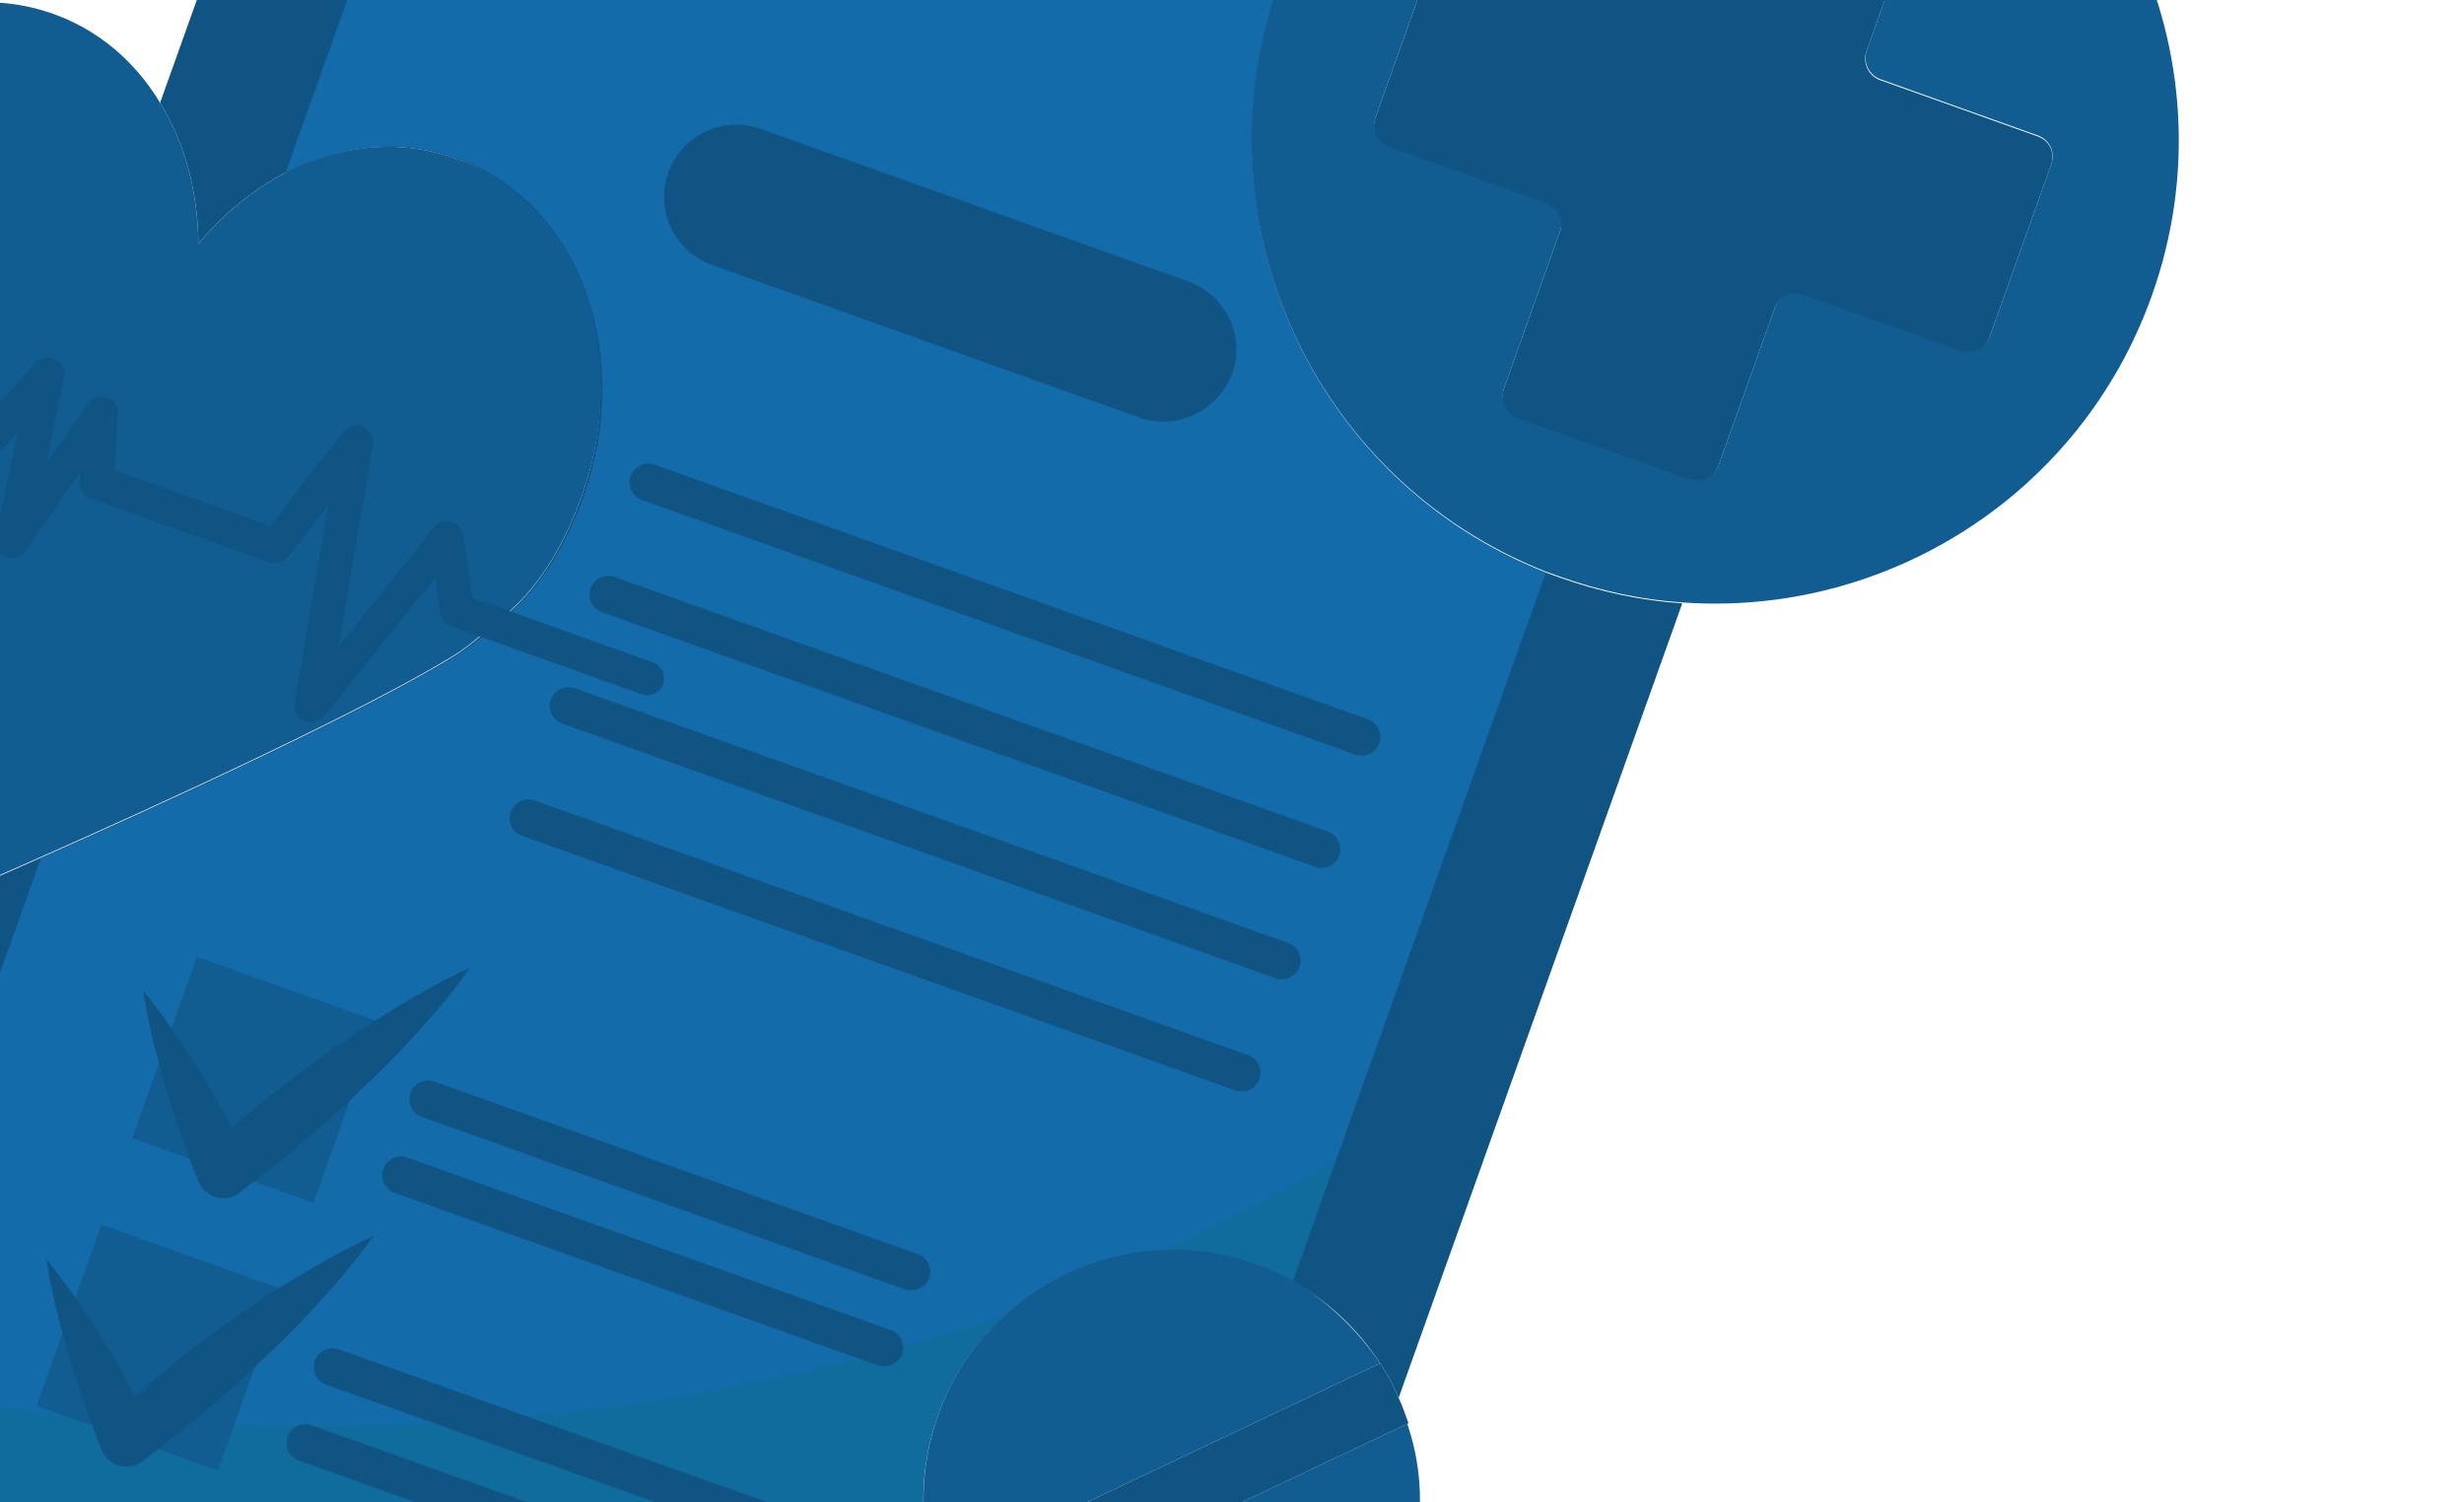 <svg width="164" height="100" viewBox="0 0 164 100" fill="none" xmlns="http://www.w3.org/2000/svg">
<path d="M83.52 84.186C84.402 84.501 85.205 84.854 85.986 85.266C88.427 86.602 90.402 88.5 91.856 90.744C92.335 91.445 92.772 92.264 93.092 93.042L111.97 40.159C109.247 39.983 106.474 39.391 103.769 38.425C103.474 38.32 103.121 38.194 102.827 38.089C87.407 32.054 79.456 14.758 85.083 -1.007C85.293 -1.595 85.503 -2.183 85.772 -2.751C87.145 -6.041 89.103 -8.923 91.388 -11.423L83.153 -14.363C84.3 -15.347 85.157 -16.632 85.681 -18.103C87.34 -22.75 84.92 -27.858 80.273 -29.517C75.626 -31.176 70.517 -28.756 68.858 -24.109C68.312 -22.579 68.241 -21.079 68.447 -19.613L35.27 -31.456C29.918 -33.367 24.011 -30.568 22.1 -25.215L10.655 6.844C12.299 9.486 13.177 12.784 13.203 16.242C14.845 14.242 16.794 12.683 18.853 11.561C22.449 9.661 26.529 9.194 30.294 10.538C38.352 13.415 42.11 23.511 38.708 33.04C37.616 36.099 36.037 38.851 33.903 40.742C33.117 41.456 31.428 42.843 30.546 43.456C24.879 47.071 10.217 53.774 2.579 57.149C-0.333 58.431 -2.147 59.242 -2.147 59.242C-2.147 59.242 -3.61 56.465 -5.619 52.432L-23.027 101.197C-24.938 106.549 -22.118 112.397 -16.765 114.308L64.235 143.224C65.706 143.749 67.243 143.9 68.748 143.774C68.071 143.068 67.495 142.266 67.041 141.308C65.945 138.993 65.881 136.384 66.679 134.148C67.477 131.913 69.178 129.934 71.493 128.837L82.109 123.806L85.427 114.512C82.272 116.105 78.626 116.66 75.004 116.03C74.138 115.854 73.294 115.619 72.411 115.304C68.882 114.044 66.008 111.692 64.075 108.747C63.251 107.524 62.667 106.188 62.184 104.756C61.129 101.395 61.107 97.739 62.388 94.151C65.492 85.643 74.932 81.121 83.52 84.186ZM76.241 -18.223C74.653 -18.79 73.762 -20.567 74.35 -22.214C74.938 -23.861 76.694 -24.694 78.341 -24.106C79.988 -23.518 80.82 -21.762 80.232 -20.114C79.644 -18.467 77.829 -17.656 76.241 -18.223Z" fill="#105484"/>
<path d="M62.426 94.231C61.166 97.76 61.166 101.474 62.221 104.835C62.705 106.268 63.289 107.604 64.113 108.826C66.046 111.771 68.861 114.103 72.449 115.384C73.332 115.699 74.176 115.934 75.042 116.11L71.388 126.346C69.855 130.64 65.166 132.813 60.931 131.301L-6.481 107.236C-10.775 105.703 -12.947 101.014 -11.436 96.779L2.718 57.132C10.355 53.757 25.018 47.054 30.685 43.44C31.546 42.885 33.235 41.498 34.041 40.725C36.197 38.775 37.776 36.023 38.847 33.023C42.249 23.494 38.491 13.398 30.432 10.521C26.668 9.177 22.588 9.644 18.992 11.544L28.315 -14.574C29.827 -18.809 34.537 -21.041 38.772 -19.529L85.831 -2.73C85.562 -2.162 85.352 -1.574 85.142 -0.986C79.535 14.72 87.428 31.995 102.886 38.11L86.024 85.346C85.243 84.934 84.44 84.581 83.558 84.266C74.932 81.121 65.492 85.643 62.426 94.231Z" fill="#136BA9"/>
<path opacity="0.14" d="M72.449 115.384C68.92 114.124 66.046 111.771 64.113 108.826C63.289 107.604 62.705 106.268 62.221 104.835C61.166 101.474 61.145 97.819 62.426 94.231C63.371 91.584 64.921 89.285 66.954 87.491C46.376 94.603 20.395 97.531 -9.878 92.229L-11.473 96.699C-13.007 100.993 -10.754 105.644 -6.519 107.156L60.893 131.221C65.187 132.754 69.838 130.501 71.35 126.266L75.004 116.03C74.138 115.854 73.273 115.678 72.449 115.384ZM77.495 83.229C79.511 83.153 81.52 83.472 83.579 84.207C84.461 84.522 85.263 84.875 86.045 85.287L88.943 77.169C85.38 79.346 81.545 81.359 77.495 83.229Z" fill="#007250"/>
<path d="M38.729 32.981C37.637 36.04 36.058 38.792 33.924 40.683C33.138 41.397 31.449 42.784 30.567 43.398C24.9 47.012 10.238 53.715 2.6 57.09C-0.311 58.372 -2.126 59.183 -2.126 59.183C-2.126 59.183 -3.589 56.406 -5.598 52.373C-9.502 44.546 -15.579 32.031 -17.492 26.242C-17.786 25.208 -18.215 23.065 -18.37 22.015C-18.803 19.141 -18.283 16.011 -17.212 13.011C-13.81 3.482 -4.509 -1.952 3.55 0.925C6.609 2.017 9.033 4.142 10.655 6.844C12.299 9.486 13.177 12.784 13.203 16.242C14.845 14.242 16.795 12.683 18.853 11.561C22.449 9.661 26.529 9.194 30.294 10.538C38.453 13.318 42.152 23.393 38.729 32.981Z" fill="#115C91"/>
<path d="M-9.011 39.084C-9.07 39.063 -9.07 39.063 -9.011 39.084C-9.599 38.874 -9.864 38.316 -9.734 37.765L-5.295 21.244L-8.87 26.799C-9.156 27.228 -9.693 27.434 -10.164 27.266L-14.282 25.796C-14.752 25.628 -15 25.208 -15.03 24.733L-14.992 22.027L-16.933 24.12C-17.235 24.41 -17.693 24.578 -18.105 24.431L-28.634 20.672C-29.223 20.462 -29.525 19.824 -29.315 19.235C-29.105 18.647 -28.467 18.345 -27.879 18.555L-18.055 22.061L-14.64 18.439C-14.316 18.09 -13.82 18.002 -13.409 18.149C-12.997 18.296 -12.69 18.737 -12.72 19.191L-12.761 23.951L-10.232 24.854L-3.309 14.194C-3.023 13.765 -2.427 13.581 -1.956 13.749C-1.448 13.996 -1.162 14.496 -1.351 15.026L-5.126 29.131L-4.488 27.899C-4.24 27.391 -3.643 27.206 -3.173 27.374L-1.173 28.088L2.348 24.172C2.671 23.823 3.247 23.697 3.696 23.924C4.146 24.15 4.373 24.629 4.264 25.121L3.075 30.864L5.827 26.873C6.112 26.444 6.629 26.297 7.1 26.465C7.57 26.633 7.877 27.074 7.827 27.587L7.63 31.297L17.983 34.992L22.877 28.715C23.221 28.307 23.738 28.16 24.187 28.387C24.637 28.614 24.923 29.114 24.814 29.605L22.555 42.991L28.886 35.104C29.15 34.734 29.587 34.625 30.02 34.713C30.432 34.86 30.78 35.184 30.831 35.6L31.453 39.801L43.453 44.085C44.042 44.295 44.344 44.934 44.134 45.522C43.924 46.11 43.286 46.413 42.697 46.203L30.05 41.688C29.639 41.541 29.37 41.18 29.298 40.822L28.953 38.444L21.547 47.672C21.203 48.08 20.707 48.168 20.237 48C19.787 47.773 19.501 47.273 19.59 46.84L21.865 33.593L19.164 37.072C18.899 37.442 18.382 37.589 17.912 37.421L6.029 33.179C5.559 33.011 5.252 32.57 5.302 32.057L5.336 31.406L1.669 36.663C1.383 37.091 0.787 37.276 0.337 37.05C-0.113 36.823 -0.398 36.323 -0.289 35.831L1.163 28.789L-0.151 30.243C-0.475 30.592 -0.912 30.701 -1.324 30.554L-3.088 29.924L-7.797 38.656C-7.944 39.067 -8.54 39.252 -9.011 39.084Z" fill="#105484"/>
<path d="M91.856 90.744L82.437 95.207L62.242 104.777C61.187 101.416 61.166 97.76 62.447 94.172C65.513 85.584 75.011 81.083 83.6 84.148C84.482 84.463 85.285 84.816 86.066 85.228C88.407 86.66 90.382 88.559 91.856 90.744Z" fill="#115C91"/>
<path d="M93.543 105.339C92.052 109.516 89.061 112.693 85.406 114.571C82.251 116.164 78.605 116.719 74.983 116.089C74.117 115.913 73.273 115.678 72.391 115.363C68.861 114.103 65.987 111.75 64.054 108.805L80.258 101.127L92.151 95.491L93.668 94.773C94.803 98.096 94.824 101.751 93.543 105.339Z" fill="#115C91"/>
<path d="M93.748 94.735L92.231 95.454L80.338 101.089L64.134 108.768C63.31 107.545 62.726 106.209 62.242 104.777L82.437 95.207L91.856 90.744C92.335 91.445 92.773 92.264 93.092 93.042C93.357 93.6 93.542 94.197 93.748 94.735Z" fill="#105484"/>
<path d="M124.515 -19.692C112.457 -23.997 99.479 -20.34 91.409 -11.482C89.124 -8.982 87.225 -6.079 85.793 -2.81C85.524 -2.242 85.314 -1.654 85.104 -1.066C79.497 14.64 87.39 31.915 102.848 38.03C103.142 38.135 103.495 38.261 103.789 38.366C106.495 39.332 109.268 39.924 111.991 40.1C125.444 41.056 138.455 33.034 143.222 19.681C148.933 3.681 140.574 -13.96 124.515 -19.692ZM132.437 22.397C132.164 23.161 131.286 23.577 130.521 23.304L120.051 19.567C119.815 19.483 119.559 19.457 119.282 19.491C118.786 19.579 118.324 19.945 118.135 20.474L114.397 30.945C114.124 31.71 113.246 32.126 112.481 31.853L101.011 27.758C100.246 27.485 99.83 26.607 100.103 25.842L103.841 15.372C104.114 14.607 103.698 13.729 102.933 13.456L92.462 9.718C91.698 9.445 91.282 8.567 91.555 7.802L95.649 -3.668C95.922 -4.433 96.8 -4.849 97.565 -4.576L108.036 -0.838C108.8 -0.565 109.678 -0.981 109.951 -1.746L113.71 -12.275C113.983 -13.04 114.861 -13.456 115.626 -13.183L127.097 -9.088C127.861 -8.815 128.277 -7.937 128.004 -7.173L124.246 3.357C123.973 4.122 124.389 5 125.153 5.272L135.624 9.01C136.389 9.283 136.826 10.103 136.532 10.926L132.437 22.397Z" fill="#115C91"/>
<path d="M136.511 10.985L132.416 22.455C132.143 23.22 131.265 23.636 130.5 23.363L120.03 19.625C119.794 19.541 119.538 19.516 119.261 19.55C118.765 19.638 118.303 20.004 118.114 20.533L114.376 31.004C114.103 31.768 113.225 32.184 112.46 31.912L100.99 27.817C100.225 27.544 99.809 26.666 100.082 25.901L103.82 15.431C104.093 14.666 103.677 13.788 102.912 13.515L92.442 9.777C91.677 9.504 91.261 8.626 91.534 7.861L95.629 -3.609C95.901 -4.374 96.779 -4.79 97.544 -4.517L108.015 -0.779C108.779 -0.506 109.657 -0.922 109.93 -1.687L113.689 -12.217C113.962 -12.981 114.84 -13.397 115.605 -13.124L127.076 -9.03C127.84 -8.757 128.256 -7.879 127.983 -7.114L124.225 3.416C123.952 4.18 124.368 5.058 125.132 5.331L135.603 9.069C136.427 9.363 136.805 10.161 136.511 10.985Z" fill="#105484"/>
<path d="M90.204 50.229L42.733 33.283C42.086 33.052 41.746 32.334 41.977 31.687C42.208 31.04 42.926 30.699 43.573 30.93L91.044 47.876C91.691 48.107 92.031 48.826 91.8 49.473C91.569 50.12 90.851 50.46 90.204 50.229Z" fill="#105484"/>
<path d="M87.537 57.7L40.066 40.754C39.419 40.523 39.079 39.804 39.31 39.157C39.541 38.51 40.259 38.17 40.907 38.401L88.377 55.347C89.024 55.578 89.365 56.296 89.133 56.943C88.903 57.59 88.184 57.931 87.537 57.7Z" fill="#105484"/>
<path d="M84.891 65.112L37.42 48.166C36.773 47.934 36.433 47.216 36.664 46.569C36.895 45.922 37.613 45.582 38.261 45.813L85.731 62.759C86.378 62.99 86.719 63.708 86.487 64.355C86.257 65.002 85.538 65.343 84.891 65.112Z" fill="#105484"/>
<path d="M82.224 72.582L34.754 55.636C34.106 55.405 33.766 54.686 33.997 54.039C34.228 53.392 34.946 53.052 35.593 53.283L83.064 70.229C83.711 70.46 84.052 71.178 83.82 71.826C83.59 72.472 82.871 72.813 82.224 72.582Z" fill="#105484"/>
<path d="M75.861 27.8L47.391 17.636C44.92 16.754 43.575 14.019 44.478 11.49C45.36 9.019 48.095 7.674 50.624 8.577L79.095 18.741C81.566 19.623 82.91 22.358 82.007 24.887C81.067 27.337 78.332 28.682 75.861 27.8Z" fill="#105484"/>
<path d="M25.168 67.998L13.109 63.693L8.804 75.752L20.863 80.057L25.168 67.998Z" fill="#115C91"/>
<path d="M18.805 85.822L6.746 81.517L2.441 93.576L14.5 97.88L18.805 85.822Z" fill="#115C91"/>
<path d="M60.193 85.807L28.076 74.342C27.429 74.111 27.088 73.392 27.319 72.745C27.55 72.098 28.269 71.758 28.916 71.989L61.092 83.475C61.739 83.706 62.08 84.425 61.849 85.072C61.618 85.719 60.84 86.038 60.193 85.807Z" fill="#105484"/>
<path d="M58.388 90.866L26.27 79.401C25.623 79.17 25.283 78.451 25.514 77.804C25.745 77.157 26.463 76.817 27.11 77.048L59.286 88.534C59.934 88.765 60.274 89.484 60.043 90.131C59.812 90.778 59.035 91.097 58.388 90.866Z" fill="#105484"/>
<path d="M53.831 103.631L21.713 92.165C21.066 91.934 20.726 91.216 20.957 90.569C21.188 89.922 21.906 89.581 22.553 89.812L54.73 101.299C55.377 101.53 55.717 102.248 55.486 102.895C55.255 103.542 54.478 103.862 53.831 103.631Z" fill="#105484"/>
<path d="M52.025 108.69L19.907 97.224C19.26 96.993 18.92 96.275 19.151 95.628C19.382 94.981 20.1 94.64 20.747 94.871L52.924 106.358C53.571 106.589 53.911 107.307 53.68 107.954C53.449 108.601 52.672 108.921 52.025 108.69Z" fill="#105484"/>
<path d="M13.208 78.65C13.283 78.81 13.359 78.97 13.456 79.07C14.052 79.814 15.115 79.995 15.918 79.419L16.018 79.322C18.829 77.209 21.564 74.935 24.105 72.46C25.395 71.263 26.647 69.985 27.861 68.628C29.054 67.329 30.209 65.951 31.289 64.413C29.633 65.149 28.054 66.044 26.533 66.96C25.012 67.876 23.529 68.872 22.046 69.868C19.74 71.499 17.53 73.23 15.417 75.062C14.791 73.844 14.106 72.604 13.341 71.403C12.215 69.542 10.95 67.698 9.525 65.929C9.853 68.168 10.421 70.294 11.047 72.441C11.694 74.529 12.401 76.638 13.208 78.65Z" fill="#105484"/>
<path d="M15.604 87.729C13.297 89.36 11.088 91.091 8.975 92.924C8.348 91.705 7.663 90.466 6.899 89.264C5.772 87.403 4.507 85.559 3.083 83.79C3.411 86.03 3.978 88.156 4.605 90.302C5.252 92.39 5.958 94.499 6.765 96.512C6.841 96.671 6.916 96.831 7.013 96.932C7.61 97.675 8.673 97.856 9.475 97.28L9.576 97.184C12.386 95.07 15.121 92.796 17.663 90.322C18.953 89.124 20.204 87.846 21.418 86.489C22.611 85.191 23.767 83.812 24.846 82.275C23.191 83.01 21.611 83.905 20.09 84.821C18.511 85.716 17.028 86.713 15.604 87.729Z" fill="#105484"/>
</svg>
